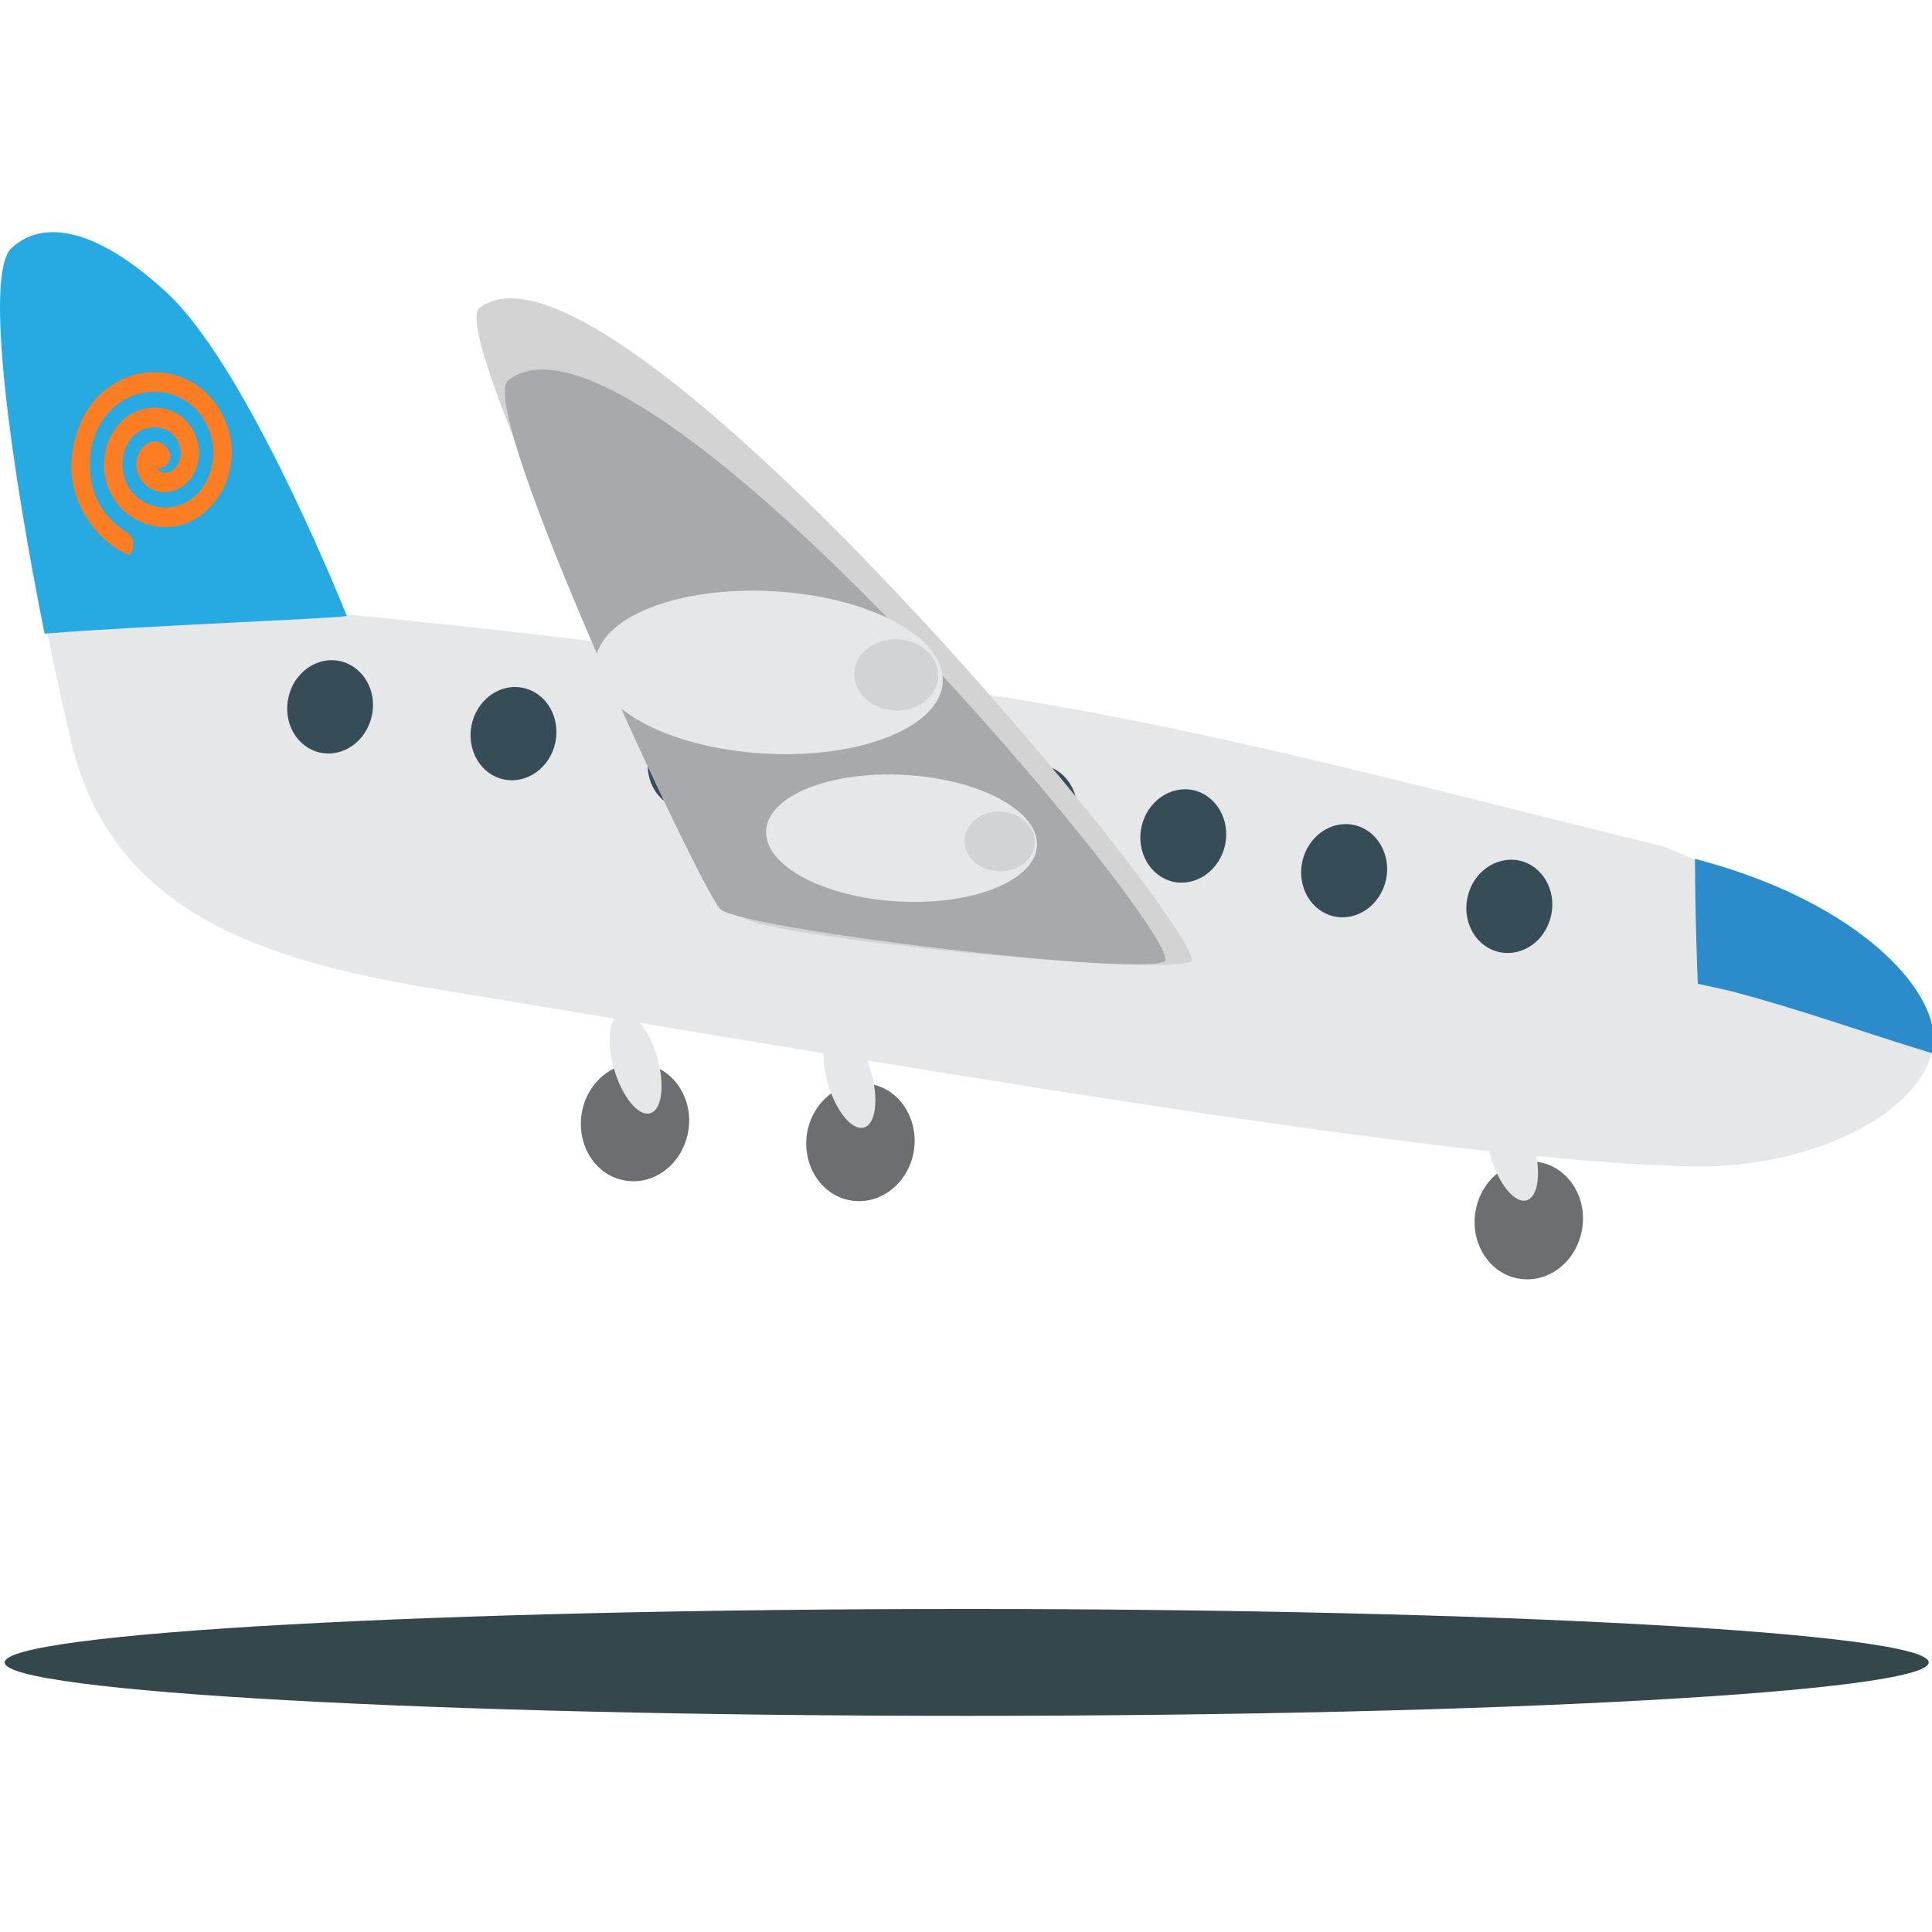 <svg xmlns="http://www.w3.org/2000/svg" viewBox="0 0 64 64" enable-background="new 0 0 64 64"><path fill="#e6e7e8" d="m63.977 34.882c-2.216-.671-4.348-1.448-6.597-2.038-.241-.062-.662-.146-1.141-.256-.053-1.416-.092-2.693-.094-4.117-.438-.166-.824-.381-1.322-.502-6.701-1.628-14.641-3.817-22.04-4.946-11.826-1.805-21.411-2.68-21.411-2.68s-3.128-7.976-5.834-10.495c-2.043-1.896-3.9-2.527-5.05-1.452-1.15 1.079.473 10.237 1.871 16.18 1.398 5.938 6.942 7.351 12.359 8.236 14.743 2.411 33.02 5.669 41.34 5.826 3.975.079 7.448-1.753 7.921-3.751"/><path fill="#2c8ccb" d="m57.38 32.844c2.249.59 4.381 1.367 6.597 2.038.008 0 .012.002.018.002.058-.175.06-.376.05-.575 0-.017.004-.028.004-.041-.128-1.792-2.842-4.506-7.904-5.817 0 .008 0 .013.002.021.002 1.424.041 2.701.094 4.117.477.108.898.193 1.139.255"/><path fill="#27aae1" d="m11.489 20.4c-.533-1.316-3.463-8.382-5.957-10.697-2.082-1.933-3.977-2.579-5.155-1.479-.923.867.006 7.309 1.1 12.766 3.363-.27 10.04-.515 10.01-.59"/><g fill="#364c56"><path d="m49.672 31.54c-.766-.16-1.243-.982-1.059-1.812.181-.842.949-1.382 1.717-1.22.757.162 1.238.977 1.054 1.813-.183.843-.946 1.382-1.712 1.219"/><path d="m44.2 30.359c-.763-.166-1.238-.971-1.061-1.813.183-.838.952-1.386 1.714-1.216.766.162 1.237.979 1.061 1.81-.183.837-.948 1.381-1.714 1.219"/><path d="m38.865 29.21c-.755-.172-1.232-.979-1.052-1.818.181-.833.948-1.381 1.716-1.217.76.168 1.232.981 1.054 1.815-.183.839-.946 1.383-1.718 1.22"/><path d="m33.938 28.379c-.764-.159-1.239-.975-1.057-1.813.182-.83.943-1.377 1.709-1.212.768.162 1.236.973 1.056 1.813-.175.835-.946 1.379-1.708 1.212"/><path d="m28.425 27.646c-.768-.167-1.236-.978-1.062-1.816.183-.838.948-1.377 1.718-1.211.761.16 1.232.977 1.058 1.809-.183.84-.951 1.383-1.714 1.218"/><path d="m22.55 26.792c-.772-.16-1.237-.977-1.058-1.813.183-.84.95-1.38 1.711-1.222.764.17 1.239.983 1.063 1.817-.189.843-.951 1.387-1.716 1.218"/><path d="m16.683 25.817c-.768-.164-1.232-.978-1.059-1.811.183-.843.948-1.384 1.709-1.218.768.164 1.241.977 1.062 1.815-.177.835-.949 1.38-1.712 1.214"/><path d="m10.605 24.931c-.761-.167-1.237-.975-1.052-1.819.174-.83.944-1.379 1.706-1.213.763.166 1.245.979 1.058 1.813-.178.833-.944 1.386-1.712 1.219"/></g><path fill="#d3d3d3" d="m39.446 31.858c.916-.501-19.21-25.05-23.565-21.653-1.129.876 8.08 19.531 8.732 20.18.654.653 13.915 1.971 14.833 1.47"/><path fill="#a7a9ac" d="m38.575 31.848c.92-.501-17.378-22.647-21.737-19.253-1.127.875 6.367 16.868 7.02 17.519.651.652 13.796 2.237 14.714 1.734"/><path fill="#e6e7e8" d="m31.23 22.6c-.083 1.485-2.729 2.543-5.902 2.363-3.181-.18-5.687-1.529-5.604-3.02.085-1.481 2.726-2.539 5.909-2.356 3.174.178 5.68 1.526 5.597 3.01"/><ellipse transform="matrix(.998.057-.057.998 1.314-1.647)" fill="#d1d3d4" cx="29.708" cy="22.355" rx="1.392" ry="1.182"/><path fill="#e6e7e8" d="m34.35 28.02c-.064 1.158-2.127 1.981-4.604 1.842-2.479-.141-4.434-1.191-4.367-2.353.064-1.153 2.126-1.979 4.604-1.838 2.478.139 4.432 1.195 4.367 2.349"/><path fill="#d1d3d4" d="m34.28 27.94c-.033.545-.579.962-1.221.923-.643-.035-1.139-.508-1.107-1.054.029-.545.577-.958 1.221-.921.639.035 1.136.507 1.107 1.052"/><g fill="#6d6e71"><path d="m50.34 42.36c-.979-.147-1.639-1.147-1.465-2.214.171-1.068 1.097-1.806 2.075-1.655.973.148 1.635 1.143 1.461 2.211-.171 1.073-1.094 1.81-2.071 1.658"/><path d="m28.2 39.77c-.979-.153-1.626-1.146-1.469-2.212.172-1.068 1.098-1.805 2.079-1.653.976.151 1.625 1.144 1.465 2.208-.171 1.074-1.1 1.811-2.075 1.657"/><path d="m20.73 39.11c-.981-.147-1.628-1.144-1.463-2.212.17-1.07 1.1-1.81 2.073-1.662.975.158 1.633 1.154 1.464 2.214-.176 1.077-1.097 1.814-2.074 1.66"/></g><g fill="#e6e7e8"><path d="m50.799 37.895c.268.917.164 1.753-.228 1.867-.391.113-.926-.535-1.196-1.452-.267-.918-.165-1.755.229-1.868.39-.117.924.536 1.195 1.453"/><ellipse transform="matrix(.96-.281.281.96-9.04 7.319)" cx="21.04" cy="35.22" rx=".739" ry="1.729"/><path d="m28.848 35.482c.27.918.164 1.757-.226 1.868-.392.116-.929-.535-1.197-1.452-.267-.917-.166-1.753.229-1.868.389-.113.927.536 1.194 1.452"/></g><path fill-rule="evenodd" fill="#fd7d23" d="m5.196 15.517c.113.159.361.183.531.054.199-.149.299-.448.249-.705-.108-.542-.581-.764-.975-.709-.562.07-.941.579-.941 1.228 0 .847.605 1.366 1.313 1.421.753.06 1.409-.463 1.623-1.28.309-1.182-.463-2.388-1.623-2.531-1.372-.166-2.404.99-2.4 2.382.002 1 .427 1.755 1.23 2.259.201.126.273.405.155.628-.068.128-.087.136-.212.07-.52-.266-.952-.656-1.273-1.174-.589-.946-.656-1.946-.266-2.998.276-.741.757-1.263 1.423-1.589 1.114-.542 2.705-.206 3.388 1.271.616 1.336.06 2.734-.928 3.336-.973.593-2.276.215-2.813-.822-.494-.95-.168-2.216.738-2.683.676-.346 1.626-.185 2.031.683.319.687.085 1.494-.496 1.813-.568.311-1.135.045-1.35-.407-.189-.394-.054-.888.307-1.089.266-.147.644.033.72.342.059.239-.122.49-.351.49-.024.001-.048.005-.08.01"/><path fill="#34484c" d="m63.891 55.07c0 .977-14.266 1.77-31.868 1.77-17.597 0-31.868-.793-31.868-1.77 0-.979 14.271-1.771 31.868-1.771 17.602.001 31.868.793 31.868 1.771"/></svg>